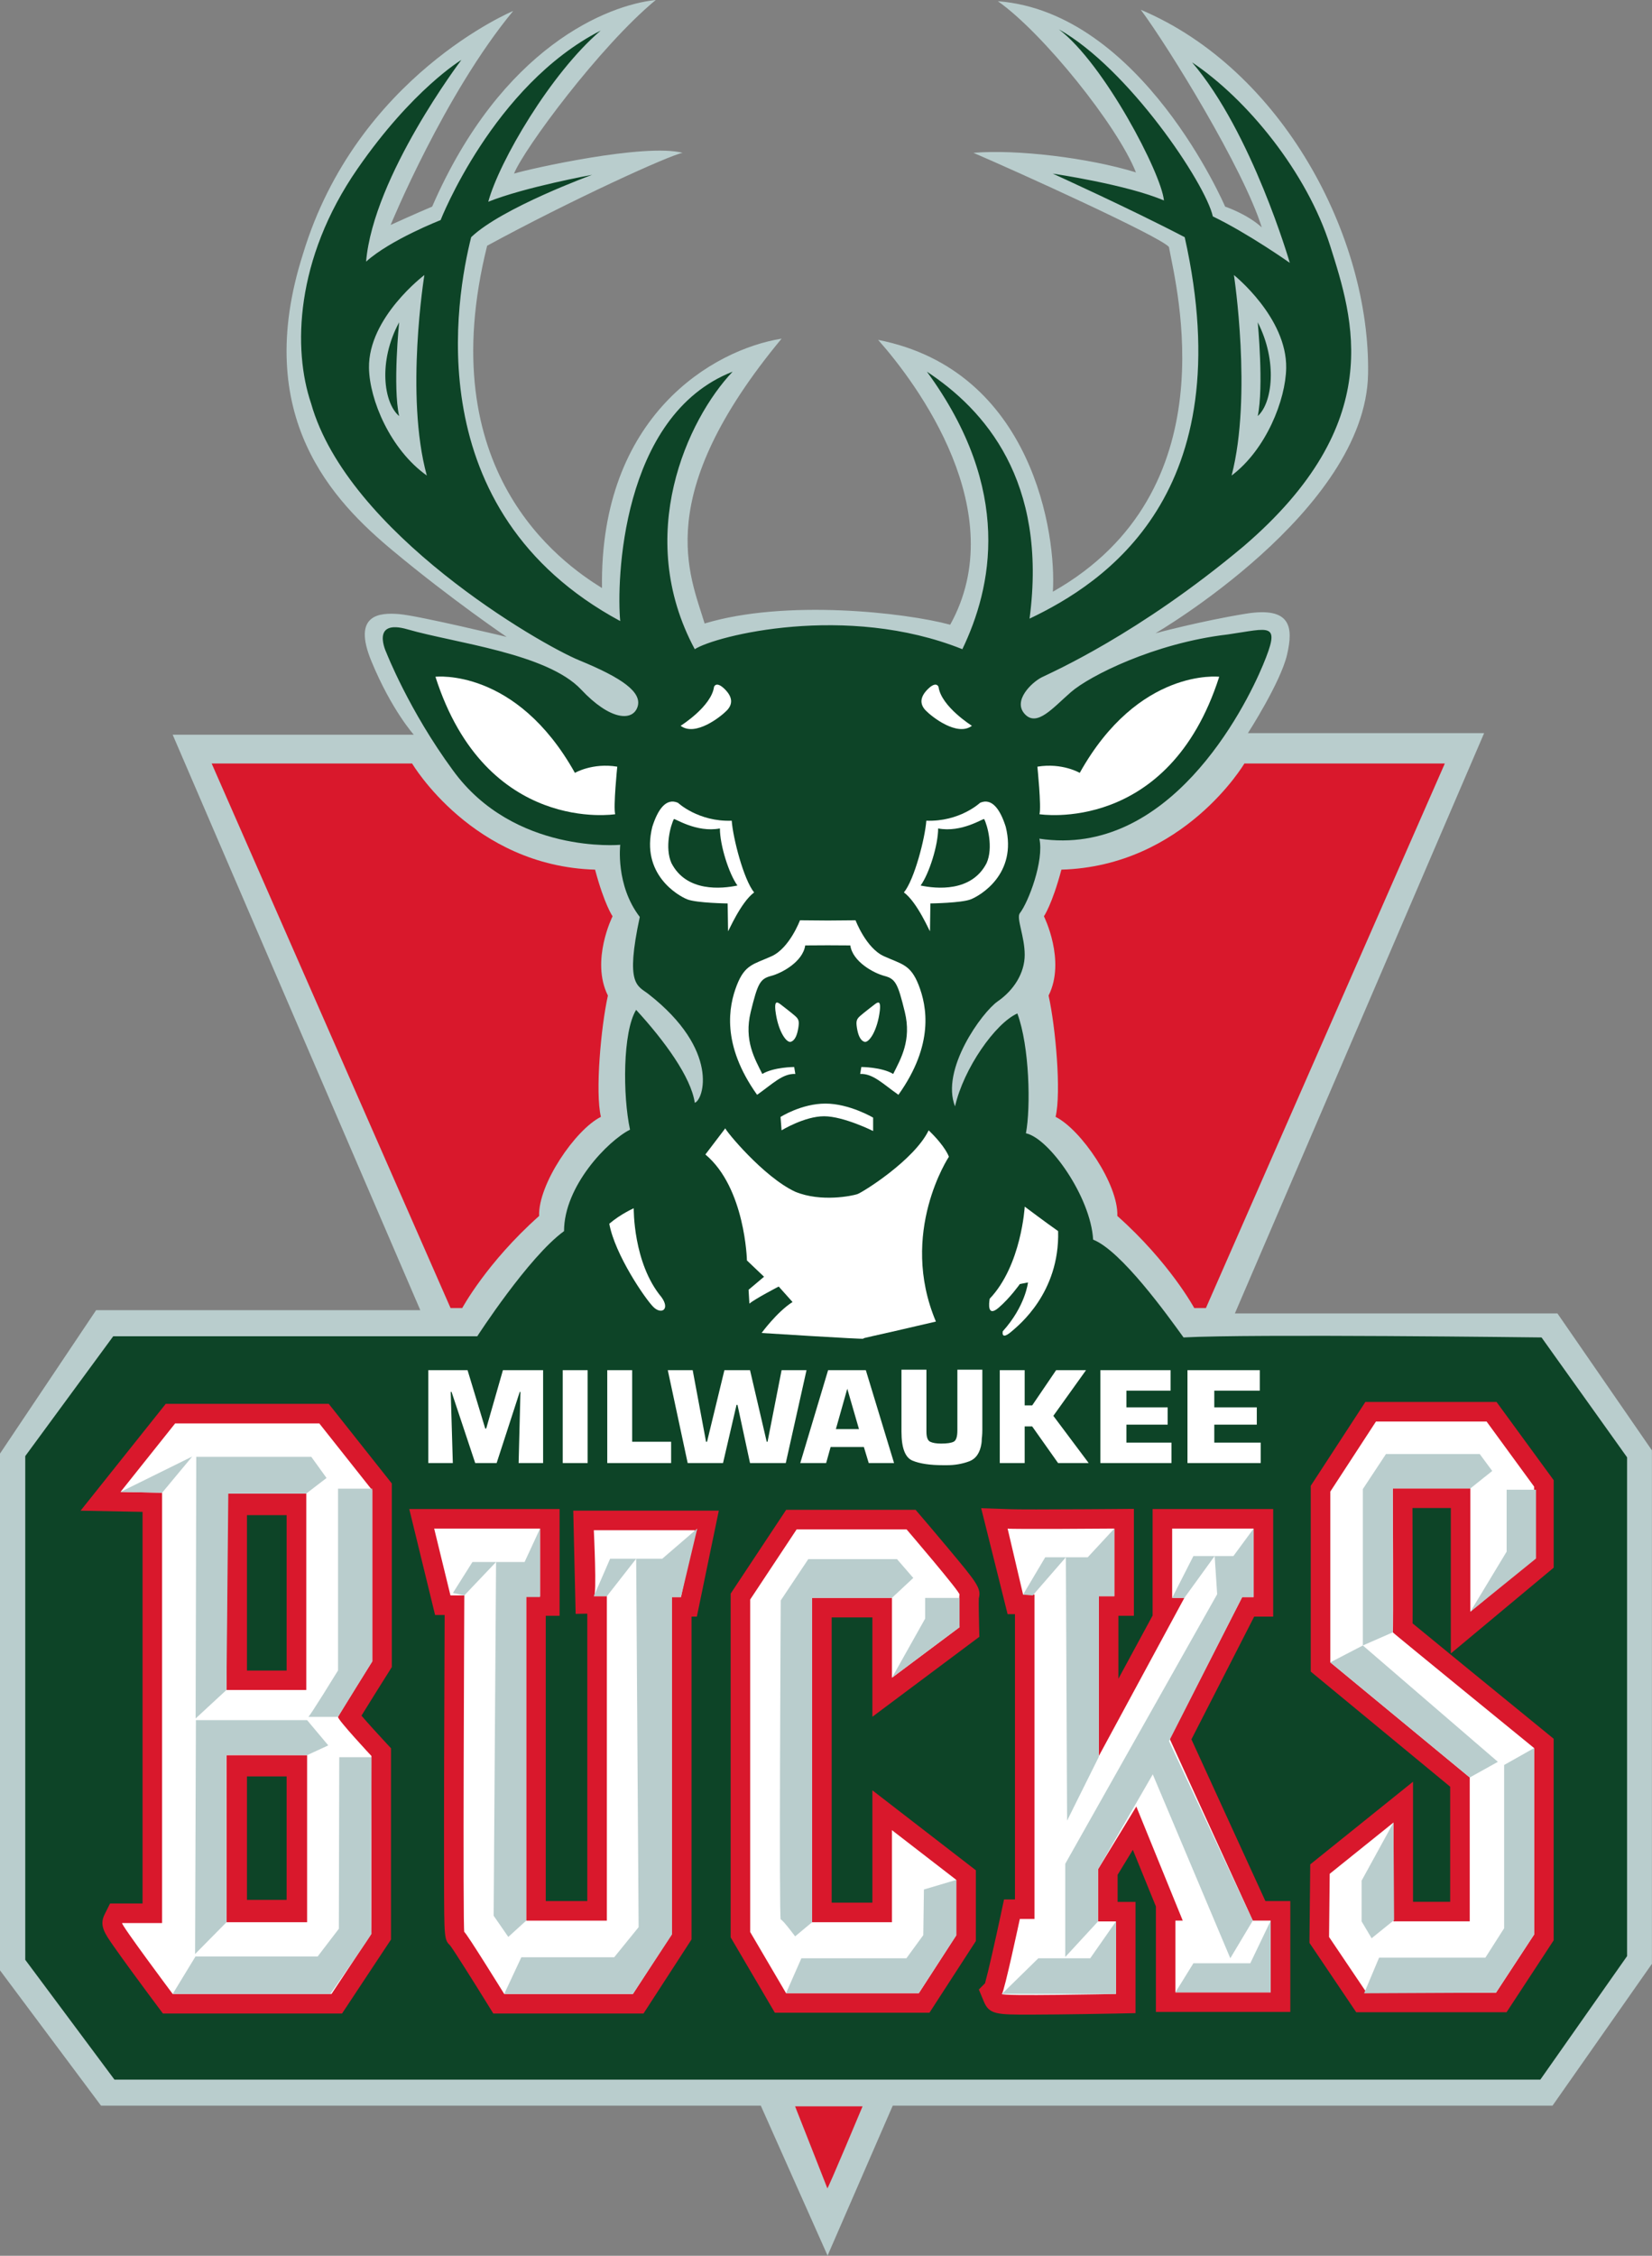 <?xml version="1.0" encoding="UTF-8" standalone="no"?>
<!DOCTYPE svg PUBLIC "-//W3C//DTD SVG 1.1//EN" "http://www.w3.org/Graphics/SVG/1.1/DTD/svg11.dtd">
<svg width="100%" height="100%" viewBox="0 0 8125 11088" version="1.1" xmlns="http://www.w3.org/2000/svg" xmlns:xlink="http://www.w3.org/1999/xlink" xml:space="preserve" xmlns:serif="http://www.serif.com/" style="fill-rule:evenodd;clip-rule:evenodd;stroke-linejoin:round;stroke-miterlimit:1.414;">
    <rect x="0" y="0" width="8125" height="11088" fill="#808080" stroke="none"/>
    <g transform="matrix(1,0,0,1,-6564.35,-2741.47)">
        <g transform="matrix(88.235,0,0,88.235,0,0)">
            <g>
                <path d="M103.001,31.681C103.001,31.681 94.283,35.313 91.287,45.212C88.382,54.292 93.013,59.015 96.282,61.738C99.552,64.463 102.638,66.551 102.638,66.551C102.638,66.551 97.735,65.37 96.645,65.28C95.555,65.19 94.014,65.285 95.102,67.913C96.224,70.628 97.462,72 97.462,72L84.022,72L97.824,104.056L79.754,104.056L74.396,112.046L74.396,140.832L80.026,148.369L116.803,148.369L120.526,156.723L124.159,148.369L160.936,148.369L166.476,140.47L166.476,111.865L161.209,104.238L143.229,104.238L157.123,71.91L143.956,71.91C143.956,71.91 145.772,69.095 146.135,67.551C146.498,66.008 146.362,64.85 143.842,65.258C141.322,65.667 138.802,66.348 138.802,66.348C138.802,66.348 150.516,59.537 150.653,51.91C150.789,44.283 145.886,34.952 137.986,31.615C139.552,33.726 143.707,40.469 144.728,43.738C143.911,42.988 142.685,42.58 142.685,42.58C142.685,42.58 138.054,31.751 130.018,31.138C132.538,32.909 136.692,38.085 137.714,40.673C135.057,39.856 131.039,39.379 128.656,39.584C131.039,40.605 139.008,44.214 139.553,44.827C139.962,47.075 142.958,58.449 133.083,64.033C133.287,60.9 131.993,51.706 123.343,50.004C125.523,52.455 130.835,59.607 127.361,65.872C124.841,65.191 118.167,64.442 113.672,65.804C112.855,63.08 110.675,58.722 117.963,49.935C114.149,50.548 107.816,54.227 107.952,63.829C105.636,62.398 98.417,57.291 101.55,44.759C106.181,42.239 111.697,39.719 112.446,39.584C110.335,39.039 103.933,40.469 103.048,40.741C103.593,39.379 107.816,33.658 110.948,31.07C108.292,31.342 102.366,33.658 98.485,42.58C97.668,42.92 96.17,43.602 96.17,43.602C96.17,43.602 99.165,36.313 103.001,31.681Z" style="fill:rgb(185,205,205);fill-rule:nonzero;"/>
                <path d="M160.323,105.576C160.323,105.576 144.046,105.372 140.368,105.576C139.482,104.35 136.894,100.741 135.328,100.128C135.192,97.744 132.876,94.475 131.582,94.203C131.854,92.772 131.786,89.367 131.104,87.527C129.878,88.073 128.108,90.592 127.631,92.704C126.814,90.661 129.13,87.46 130.015,86.848C130.901,86.235 131.514,85.281 131.514,84.26C131.514,83.238 131.037,82.216 131.241,81.944C131.719,81.332 132.603,79.016 132.331,77.79C139.55,78.879 143.773,70.57 144.794,68.119C145.816,65.667 145.203,66.076 142.819,66.416C138.733,66.894 135.123,68.731 134.101,69.617C133.08,70.503 132.194,71.592 131.513,70.843C130.832,70.094 131.922,69.072 132.466,68.8C133.011,68.528 137.846,66.416 143.704,61.512C151.741,54.634 149.833,48.845 148.539,44.759C147.245,40.673 143.908,36.587 140.843,34.544C144.18,38.426 146.291,45.713 146.291,45.713C146.291,45.713 143.976,44.078 142,43.125C141.591,41.286 137.301,34.884 133.418,32.705C135.939,34.612 139.139,40.742 139.275,42.24C137.232,41.355 133.078,40.742 133.078,40.742C133.078,40.742 137.436,42.717 140.433,44.284C143.634,58.586 135.938,63.557 131.784,65.533C132.805,57.837 129.264,53.887 126.063,51.775C130.899,58.381 129.673,63.83 128.039,67.235C121.569,64.647 114.281,66.486 113.123,67.235C109.718,60.901 112.714,54.43 115.234,51.775C108.968,54.227 108.764,63.557 108.968,65.669C97.594,59.539 99.842,47.553 100.659,44.284C102.361,42.649 107.401,40.81 107.401,40.81C107.401,40.81 103.656,41.491 101.612,42.309C102.225,40.061 105.086,35.158 107.878,32.774C101.884,35.839 98.956,43.331 98.956,43.331C98.956,43.331 96.164,44.42 94.802,45.645C95.21,40.877 100.114,34.408 100.114,34.408C100.114,34.408 97.39,36.043 94.325,40.47C90.834,45.512 90.716,50.549 91.737,53.546C93.78,60.766 104.497,66.96 106.693,67.859C109.069,68.833 110.204,69.633 109.932,70.45C109.66,71.267 108.407,71.207 106.789,69.483C104.894,67.463 99.712,66.884 97.121,66.132C95.01,65.519 95.933,67.427 95.933,67.427C95.933,67.427 97.186,70.64 99.638,73.977C103.043,78.676 108.969,78.132 108.969,78.132C108.969,78.132 108.697,80.379 110.058,82.151C109.241,85.964 109.922,85.964 110.535,86.441C114.553,89.574 113.6,92.366 113.123,92.503C112.918,91.073 111.42,89.029 109.854,87.327C109.104,88.552 109.104,92.095 109.514,94.001C108.288,94.614 105.836,97.135 105.836,99.654C103.86,101.084 101,105.51 101,105.51L80.708,105.51L75.804,112.185L75.804,140.245L80.776,146.92L160.256,146.92L165.091,140.04L165.091,112.254L160.323,105.576ZM143.176,46.392C143.176,46.392 146.132,48.753 146.089,51.568C146.063,53.339 144.975,56.108 143.047,57.561C144.204,53.111 143.176,46.392 143.176,46.392ZM94.964,51.568C94.919,48.753 98.051,46.392 98.051,46.392C98.051,46.392 96.961,53.111 98.187,57.561C96.144,56.108 94.992,53.339 94.964,51.568Z" style="fill:rgb(13,68,39);fill-rule:nonzero;"/>
                <path d="M86.195,73.604L97.368,73.604C97.368,73.604 100.745,79.321 107.566,79.516C108.086,81.464 108.541,82.114 108.541,82.114C108.541,82.114 107.307,84.583 108.281,86.531C107.891,88.285 107.566,91.923 107.891,93.287C106.462,94.001 104.383,97.054 104.448,98.808C101.525,101.406 100.161,103.94 100.161,103.94L99.511,103.94L86.195,73.604Z" style="fill:rgb(217,24,44);fill-rule:nonzero;"/>
                <g>
                    <path d="M83.634,109.276L78.888,115.226L82.342,115.293L82.342,137.108L80.53,137.11L80.229,137.712C79.92,138.328 80.224,138.764 80.728,139.485C80.994,139.865 81.353,140.362 81.713,140.856C82.428,141.835 83.15,142.799 83.15,142.799L83.477,143.237L93.462,143.237L96.191,139.116L96.191,128.461L95.899,128.147C95.428,127.643 94.892,127.049 94.545,126.645C94.909,126.053 95.51,125.091 96.069,124.205L96.236,123.938L96.236,113.71L92.722,109.276L83.634,109.276ZM90.373,136.908L88.162,136.908L88.162,130.029L90.373,130.029L90.373,136.908ZM90.373,124.134L88.162,124.134L88.162,115.475L90.373,115.475L90.373,124.134Z" style="fill:rgb(217,24,44);fill-rule:nonzero;"/>
                    <path d="M106.483,120.975L107.132,120.962L107.132,136.974L104.817,136.974L104.817,121.082L105.588,121.082L105.588,115.134L97.209,115.134L98.648,121.036L99.181,121.036C99.174,122.69 99.16,125.986 99.152,129.285C99.147,131.626 99.143,133.969 99.148,135.732C99.156,139.106 99.156,139.118 99.5,139.462C99.747,139.801 100.725,141.348 101.574,142.722L101.893,143.238L110.266,143.238L112.943,139.111L112.943,121.127L113.239,121.127L114.463,115.225L106.35,115.225L106.483,120.975Z" style="fill:rgb(217,24,44);fill-rule:nonzero;"/>
                    <path d="M123.024,137.063L120.754,137.063L120.754,121.172L123.024,121.172L123.024,126.706L128.987,122.251L128.972,121.687C128.955,121.091 128.947,120.363 128.955,120.114C129.104,119.547 128.842,119.232 127.26,117.336C126.512,116.439 125.759,115.561 125.759,115.561L125.433,115.179L118.217,115.179L115.124,119.846L115.124,138.995L117.587,143.193L126.205,143.193L128.791,139.202L128.791,135.258L123.024,130.805L123.024,137.063Z" style="fill:rgb(217,24,44);fill-rule:nonzero;"/>
                    <path d="M140.807,127.965L144.305,121.127L145.364,121.127L145.364,115.134L138.644,115.134L138.644,121.066L136.737,124.588L136.737,121.082L137.6,121.082L137.6,115.125L136.502,115.134C136.501,115.134 133.924,115.155 132.165,115.155C131.287,115.155 130.923,115.15 130.772,115.145L129.088,115.088L130.561,120.991L130.971,120.991L130.971,136.883L130.362,136.883L130.178,137.745C129.861,139.233 129.464,140.981 129.303,141.551L128.958,141.9L129.237,142.573C129.538,143.298 129.976,143.3 131.817,143.3C133.691,143.297 136.596,143.24 136.625,143.239L137.692,143.217L137.692,137.02L136.693,137.02L136.693,135.51L137.542,134.118L138.827,137.273L138.827,143.149L146.319,143.149L146.319,136.974L144.93,136.974L140.807,127.965Z" style="fill:rgb(217,24,44);fill-rule:nonzero;"/>
                    <path d="M160.599,127.605C158.032,125.513 154.319,122.482 153.135,121.505C153.137,121.296 153.137,121.044 153.138,120.738C153.14,119.983 153.139,118.98 153.137,117.979C153.135,116.909 153.131,115.839 153.129,115.077L155.266,115.077L155.266,123.18L161,118.401L161,113.528L157.814,109.17L150.502,109.17L147.459,113.839L147.459,124.191L155.23,130.603L155.23,137.015L153.159,137.015L153.159,130.324L147.43,134.93L147.387,139.303L149.992,143.166L158.373,143.166L160.999,139.161L160.999,127.932L160.599,127.605Z" style="fill:rgb(217,24,44);fill-rule:nonzero;"/>
                </g>
                <path d="M98.668,68.771C98.668,68.771 103.16,68.252 106.442,74.125C106.442,74.125 107.421,73.55 108.803,73.78C108.803,73.78 108.573,76.025 108.688,76.428C108.688,76.429 101.49,77.58 98.668,68.771Z" style="fill:white;fill-rule:nonzero;"/>
                <path d="M142.356,68.771C142.356,68.771 137.864,68.252 134.582,74.125C134.582,74.125 133.603,73.55 132.221,73.78C132.221,73.78 132.451,76.025 132.336,76.428C132.336,76.429 139.535,77.58 142.356,68.771Z" style="fill:white;fill-rule:nonzero;"/>
                <path d="M112.335,71.502C112.335,71.502 114.043,70.435 114.196,69.337C114.196,69.337 114.305,68.989 114.774,69.441C115.243,69.894 115.251,70.296 114.911,70.648C114.571,71 113.152,72.12 112.335,71.502Z" style="fill:white;fill-rule:nonzero;"/>
                <path d="M128.572,71.502C128.572,71.502 126.864,70.435 126.711,69.337C126.711,69.337 126.602,68.989 126.133,69.441C125.664,69.894 125.657,70.296 125.995,70.648C126.335,71 127.755,72.12 128.572,71.502Z" style="fill:white;fill-rule:nonzero;"/>
                <g>
                    <path d="M130.457,77.13C130.162,76.2 129.708,75.496 129.027,75.791C129.027,75.791 127.892,76.858 126.03,76.789C125.962,77.743 125.372,80.06 124.781,80.785C125.531,81.331 126.234,83.01 126.234,82.942C126.234,82.874 126.257,81.398 126.257,81.398C126.257,81.398 127.983,81.376 128.505,81.171C129.026,80.967 131.114,79.764 130.457,77.13ZM129.39,79.151C128.55,80.785 126.575,80.581 125.712,80.4C126.189,79.741 126.689,78.152 126.689,77.221C128.005,77.471 129.222,76.638 129.254,76.699C129.435,77.04 129.775,78.288 129.39,79.151Z" style="fill:white;fill-rule:nonzero;"/>
                    <path d="M112.186,75.791C111.505,75.496 111.051,76.2 110.756,77.13C110.098,79.764 112.186,80.967 112.708,81.172C113.23,81.376 114.956,81.399 114.956,81.399C114.956,81.399 114.979,82.875 114.979,82.943C114.979,83.01 115.683,81.332 116.432,80.786C115.842,80.06 115.251,77.744 115.183,76.79C113.321,76.858 112.186,75.791 112.186,75.791ZM111.823,79.151C111.437,78.288 111.777,77.04 111.959,76.699C111.991,76.638 113.208,77.471 114.524,77.221C114.524,78.152 115.024,79.741 115.501,80.4C114.638,80.581 112.663,80.785 111.823,79.151Z" style="fill:white;fill-rule:nonzero;"/>
                </g>
                <path d="M125.606,85.955C125.153,84.792 124.669,84.792 123.668,84.339C122.668,83.888 122.085,82.337 122.085,82.337L120.537,82.35L118.988,82.337C118.988,82.337 118.407,83.888 117.405,84.339C116.404,84.792 115.92,84.792 115.467,85.955C115.014,87.117 114.594,89.249 116.597,92.059C117.469,91.446 118.018,90.865 118.729,90.897L118.664,90.51C118.664,90.51 117.534,90.51 116.888,90.897C116.468,90.057 115.855,89.024 116.242,87.441C116.63,85.858 116.759,85.6 117.373,85.438C117.986,85.278 119.15,84.64 119.279,83.737C119.62,83.737 120.141,83.734 120.536,83.73C120.931,83.734 121.452,83.737 121.793,83.737C121.922,84.64 123.086,85.278 123.7,85.438C124.313,85.6 124.443,85.858 124.83,87.441C125.218,89.024 124.604,90.057 124.184,90.897C123.538,90.51 122.408,90.51 122.408,90.51L122.343,90.897C123.053,90.865 123.603,91.446 124.475,92.059C126.478,89.249 126.058,87.117 125.606,85.955Z" style="fill:white;fill-rule:nonzero;"/>
                <path d="M117.884,87.004C117.884,87.004 118.534,87.501 118.725,87.673C118.916,87.846 118.954,87.96 118.896,88.323C118.839,88.686 118.725,89.03 118.476,89.106C118.228,89.183 117.75,88.495 117.616,87.348C117.579,86.946 117.636,86.813 117.884,87.004Z" style="fill:white;fill-rule:nonzero;"/>
                <path d="M123.174,87.004C123.174,87.004 122.524,87.501 122.333,87.673C122.142,87.846 122.104,87.96 122.161,88.323C122.218,88.686 122.333,89.03 122.581,89.106C122.829,89.183 123.308,88.495 123.441,87.348C123.479,86.946 123.422,86.813 123.174,87.004Z" style="fill:white;fill-rule:nonzero;"/>
                <path d="M117.904,93.293C117.904,93.293 119.07,92.548 120.408,92.548C121.746,92.548 123.065,93.331 123.065,93.331L123.065,94.076C123.065,94.076 121.42,93.254 120.331,93.254C119.242,93.254 117.961,94.038 117.961,94.038L117.904,93.293Z" style="fill:white;fill-rule:nonzero;"/>
                <path d="M114.826,93.924C114.807,94.019 116.948,96.637 118.725,97.46C120.158,98.052 121.898,97.689 122.184,97.593C122.471,97.498 125.357,95.701 126.16,94.038C127.116,94.955 127.288,95.51 127.288,95.51C127.288,95.51 124.476,99.742 126.564,104.691C122.705,105.599 122.478,105.599 122.523,105.645C122.569,105.691 116.848,105.327 116.848,105.327C116.848,105.327 117.711,104.146 118.573,103.602L117.802,102.74C117.802,102.74 116.485,103.42 116.168,103.693L116.122,102.921L116.984,102.194L116.031,101.287C116.031,101.287 115.94,97.245 113.715,95.383C114.307,94.611 114.826,93.924 114.826,93.924Z" style="fill:white;fill-rule:nonzero;"/>
                <path d="M109.721,98.38C109.721,98.38 109.676,101.422 111.264,103.328C111.764,104.01 111.264,104.328 110.81,103.873C110.356,103.419 108.676,100.968 108.358,99.242C108.994,98.697 109.721,98.38 109.721,98.38Z" style="fill:white;fill-rule:nonzero;"/>
                <path d="M131.515,98.289C131.515,98.289 131.333,101.559 129.562,103.419C129.517,103.692 129.426,104.464 130.062,103.919C130.698,103.374 131.242,102.602 131.242,102.602L131.697,102.512C131.697,102.512 131.56,103.828 130.289,105.236C130.243,105.554 130.425,105.554 130.789,105.236C131.152,104.919 133.468,103.103 133.377,99.652C132.786,99.242 131.515,98.289 131.515,98.289Z" style="fill:white;fill-rule:nonzero;"/>
                <path d="M96.644,49.026C96.644,49.026 96.281,52.612 96.644,54.247C95.781,53.521 95.464,51.205 96.644,49.026Z" style="fill:rgb(13,68,39);fill-rule:nonzero;"/>
                <path d="M144.504,49.026C144.504,49.026 144.847,52.612 144.504,54.247C145.318,53.521 145.618,51.205 144.504,49.026Z" style="fill:rgb(13,68,39);fill-rule:nonzero;"/>
                <path d="M154.931,73.604L143.758,73.604C143.758,73.604 140.381,79.321 133.56,79.516C133.04,81.464 132.585,82.114 132.585,82.114C132.585,82.114 133.82,84.583 132.845,86.531C133.235,88.285 133.56,91.923 133.235,93.287C134.664,94.001 136.743,97.054 136.677,98.808C139.6,101.406 140.965,103.94 140.965,103.94L141.614,103.94L154.931,73.604Z" style="fill:rgb(217,24,44);fill-rule:nonzero;"/>
                <path d="M118.715,148.41L122.476,148.41C122.476,148.41 120.537,153.045 120.513,152.974C120.49,152.903 118.715,148.41 118.715,148.41Z" style="fill:rgb(217,24,44);fill-rule:nonzero;"/>
                <path d="M95.146,114.09L92.195,110.366L84.158,110.366L81.116,114.18L83.431,114.226L83.431,138.199C83.431,138.199 81.342,138.199 81.206,138.199C81.069,138.199 84.021,142.148 84.021,142.148L92.875,142.148L95.1,138.789L95.1,128.892C95.1,128.892 93.193,126.848 93.238,126.712C93.284,126.575 95.145,123.624 95.145,123.624L95.145,114.09L95.146,114.09ZM87.064,114.271L91.469,114.271L91.469,125.213L87.018,125.213L87.064,114.271ZM91.514,138.153L87.019,138.153L87.019,128.845L91.514,128.845L91.514,138.153Z" style="fill:white;fill-rule:nonzero;"/>
                <path d="M98.597,116.223L104.499,116.223L104.499,119.993L103.728,119.993L103.728,138.063L108.223,138.063L108.223,119.993C108.223,119.993 107.314,119.993 107.496,119.993C107.678,119.993 107.496,116.315 107.496,116.315L113.126,116.315L112.354,120.038L111.854,120.038L111.854,138.79L109.675,142.149L102.501,142.149C102.501,142.149 100.367,138.699 100.277,138.699C100.186,138.699 100.277,119.947 100.277,119.947L99.505,119.947L98.597,116.223Z" style="fill:white;fill-rule:nonzero;"/>
                <path d="M116.213,120.174L118.801,116.269L124.93,116.269C124.93,116.269 127.927,119.766 127.881,119.902C127.836,120.038 127.881,121.717 127.881,121.717L124.113,124.533L124.113,120.083L119.663,120.083L119.663,138.153L124.113,138.153L124.113,133.023L127.7,135.793L127.7,138.88L125.612,142.104L118.211,142.104L116.213,138.699L116.213,120.174Z" style="fill:white;fill-rule:nonzero;"/>
                <path d="M130.561,116.223C130.698,116.269 136.509,116.223 136.509,116.223L136.509,119.993L135.647,119.993L135.647,128.892L140.414,120.083L139.733,120.083L139.733,116.223L144.274,116.223L144.274,120.037L143.638,120.037L139.596,127.937L144.227,138.062L145.226,138.062L145.226,142.058L139.914,142.058L139.914,138.062L140.323,138.062L137.735,131.706L135.601,135.202L135.601,138.108L136.6,138.108L136.6,142.148C136.6,142.148 130.107,142.285 130.243,142.148C130.38,142.012 131.242,137.971 131.242,137.971L132.06,137.971L132.06,119.901L131.424,119.901L130.561,116.223Z" style="fill:white;fill-rule:nonzero;"/>
                <path d="M81.116,114.181L85.11,112.21L83.432,114.227L81.116,114.181Z" style="fill:rgb(185,205,205);fill-rule:nonzero;"/>
                <path d="M85.336,112.227L91.749,112.227L92.598,113.405L91.469,114.271L87.122,114.271L87.018,125.214L85.301,126.802L85.336,112.227Z" style="fill:rgb(185,205,205);fill-rule:nonzero;"/>
                <path d="M93.239,113.999L95.146,113.999L95.146,123.624L93.239,126.712C93.239,126.712 91.514,126.712 91.582,126.712C91.65,126.712 93.239,124.124 93.239,124.124L93.239,113.999Z" style="fill:rgb(185,205,205);fill-rule:nonzero;"/>
                <path d="M85.316,126.894L91.514,126.894L92.694,128.301L91.514,128.846C91.514,128.846 87.053,128.812 87.019,128.846C86.985,128.88 87.019,138.154 87.019,138.154L85.27,139.925L85.316,126.894Z" style="fill:rgb(185,205,205);fill-rule:nonzero;"/>
                <path d="M93.307,128.959L95.101,128.959C95.101,128.959 95.067,138.755 95.101,138.789C95.135,138.823 92.808,142.148 92.808,142.148L84.022,142.148L85.293,140.06L92.103,140.06L93.284,138.516L93.307,128.959Z" style="fill:rgb(185,205,205);fill-rule:nonzero;"/>
                <path d="M99.642,119.811L100.731,118.085L102.047,118.085L100.277,119.946L99.642,119.811Z" style="fill:rgb(185,205,205);fill-rule:nonzero;"/>
                <path d="M102.047,118.085L103.637,118.085L104.499,116.223L104.499,120.037L103.728,120.037L103.728,138.063L102.729,138.971L101.912,137.79L102.047,118.085Z" style="fill:rgb(185,205,205);fill-rule:nonzero;"/>
                <path d="M107.496,119.992L108.404,117.903L109.857,117.903L108.223,119.992L107.496,119.992Z" style="fill:rgb(185,205,205);fill-rule:nonzero;"/>
                <path d="M109.857,117.903L111.31,117.903L113.262,116.223L112.354,120.037L111.854,120.037L111.854,138.834L109.675,142.148L102.501,142.148L103.456,140.105L108.631,140.105L109.993,138.427L109.857,117.903Z" style="fill:rgb(185,205,205);fill-rule:nonzero;"/>
                <path d="M125.965,120.087L125.965,121.237L124.114,124.533L127.882,121.717L127.882,120.087L125.965,120.087Z" style="fill:rgb(185,205,205);fill-rule:nonzero;"/>
                <path d="M124.114,120.083L125.303,118.973L124.397,117.927L119.449,117.927L117.915,120.227C117.915,120.227 117.811,138 117.915,138C118.019,138 118.716,138.94 118.716,138.94L119.663,138.153L119.663,120.083L124.114,120.083Z" style="fill:rgb(185,205,205);fill-rule:nonzero;"/>
                <path d="M125.896,136.328L127.701,135.793L127.701,138.88L125.612,142.104L118.211,142.104L119.066,140.16L124.92,140.16L125.861,138.871L125.896,136.328Z" style="fill:rgb(185,205,205);fill-rule:nonzero;"/>
                <path d="M131.423,119.901L132.658,117.822L133.808,117.822L131.96,119.948L131.423,119.901Z" style="fill:rgb(185,205,205);fill-rule:nonzero;"/>
                <path d="M133.808,117.822L135.027,117.822L136.509,116.223L136.509,119.992L135.646,119.992L135.646,128.938L133.877,132.493L133.808,117.822Z" style="fill:rgb(185,205,205);fill-rule:nonzero;"/>
                <path d="M139.732,120.083L140.917,117.753L142.102,117.753L140.414,120.083L139.592,120.087" style="fill:rgb(185,205,205);fill-rule:nonzero;"/>
                <path d="M142.102,117.753L143.147,117.753L144.273,116.223L144.273,120.037L143.638,120.037L139.558,128.067L144.228,138.063L142.974,140.159L138.652,129.915L135.601,135.202L135.601,138.108L133.774,140.09L133.774,134.897L142.242,119.879L142.102,117.753Z" style="fill:rgb(185,205,205);fill-rule:nonzero;"/>
                <path d="M139.914,142.059L140.917,140.439L144.088,140.439L145.226,138.063L145.226,142.059L139.914,142.059Z" style="fill:rgb(185,205,205);fill-rule:nonzero;"/>
                <path d="M136.6,138.108L135.167,140.16L132.274,140.16L130.243,142.148L136.6,142.148L136.6,138.108Z" style="fill:rgb(185,205,205);fill-rule:nonzero;"/>
                <path d="M148.515,135.455L152.069,132.599L152.069,138.104L156.321,138.104L156.321,130.089L148.549,123.676L148.549,114.162L151.093,110.26L157.26,110.26L159.908,113.884L159.908,117.891L156.354,120.854L156.354,113.989L152.033,113.989C152.033,113.989 152.068,122.004 152.033,122.004C151.998,122.004 159.909,128.451 159.909,128.451L159.909,138.837L157.784,142.077L150.57,142.077L148.479,138.975L148.515,135.455Z" style="fill:white;fill-rule:nonzero;"/>
                <path d="M152.069,132.599L150.292,135.839L150.292,138.104L150.851,139.045L152.104,138.034L152.069,132.599Z" style="fill:rgb(185,205,205);fill-rule:nonzero;"/>
                <path d="M150.432,142.111L151.268,140.125L157.193,140.125L158.238,138.487L158.238,129.392L159.911,128.45L159.911,138.836L157.785,142.076L150.432,142.111Z" style="fill:rgb(185,205,205);fill-rule:nonzero;"/>
                <path d="M157.889,129.217L156.321,130.089L148.549,123.676L150.362,122.735L157.889,129.217Z" style="fill:rgb(185,205,205);fill-rule:nonzero;"/>
                <path d="M150.362,122.735L152.034,122.003L152.034,113.988L156.355,113.988L157.575,113.013L156.878,112.071L151.651,112.071L150.362,114.022L150.362,122.735Z" style="fill:rgb(185,205,205);fill-rule:nonzero;"/>
                <path d="M156.355,120.854L158.377,117.508L158.377,114.059L160.015,114.059L160.015,117.891L156.355,120.854Z" style="fill:rgb(185,205,205);fill-rule:nonzero;"/>
                <g>
                    <path d="M101.498,110.649L101.443,110.649L100.458,107.399L98.271,107.399L98.271,112.573L99.637,112.573L99.52,108.609L99.566,108.609L100.885,112.573L102.079,112.573L103.367,108.609L103.406,108.609L103.305,112.573L104.669,112.573L104.669,107.399L102.429,107.399L101.498,110.649Z" style="fill:white;fill-rule:nonzero;"/>
                    <rect x="105.763" y="107.399" width="1.388" height="5.174" style="fill:white;"/>
                    <path d="M109.633,107.399L108.245,107.399L108.245,112.573L111.805,112.573L111.805,111.386L109.633,111.386L109.633,107.399Z" style="fill:white;fill-rule:nonzero;"/>
                    <path d="M117.963,107.399L117.18,111.386L117.133,111.386L116.203,107.399L114.775,107.399L113.807,111.386L113.752,111.386L113.007,107.399L111.619,107.399L112.728,112.573L114.698,112.573L115.451,109.331L115.505,109.331L116.203,112.573L118.196,112.573L119.352,107.399L117.963,107.399Z" style="fill:white;fill-rule:nonzero;"/>
                    <path d="M120.555,107.399L119.004,112.573L120.446,112.573L120.695,111.68L122.549,111.68L122.82,112.573L124.232,112.573L122.658,107.399L120.555,107.399ZM120.989,110.681L121.624,108.432L122.276,110.681L120.989,110.681Z" style="fill:white;fill-rule:nonzero;"/>
                    <path d="M134.932,107.399L133.265,107.399L131.931,109.362L131.512,109.362L131.512,107.399L130.124,107.399L130.124,112.573L131.512,112.573L131.512,110.533L131.931,110.533L133.374,112.573L135.08,112.573L133.11,109.943L134.932,107.399Z" style="fill:white;fill-rule:nonzero;"/>
                    <path d="M137.183,110.433L139.483,110.433L139.483,109.471L137.183,109.471L137.183,108.54L139.645,108.54L139.645,107.399L135.733,107.399L135.733,112.573L139.694,112.573L139.694,111.434L137.183,111.434L137.183,110.433Z" style="fill:white;fill-rule:nonzero;"/>
                    <path d="M142.081,111.434L142.081,110.433L144.451,110.433L144.451,109.471L142.081,109.471L142.081,108.54L144.618,108.54L144.618,107.399L140.587,107.399L140.587,112.573L144.668,112.573L144.668,111.434L142.081,111.434Z" style="fill:white;fill-rule:nonzero;"/>
                    <path d="M127.761,110.75C127.761,111.104 127.692,111.315 127.555,111.384C127.418,111.453 127.186,111.488 126.859,111.488C126.595,111.488 126.392,111.455 126.249,111.388C126.107,111.322 126.036,111.133 126.036,110.821L126.036,107.373L124.645,107.373L124.645,110.83C124.645,111.728 124.849,112.264 125.255,112.436C125.661,112.607 126.237,112.693 126.984,112.693L127.17,112.693C127.616,112.693 128.03,112.622 128.414,112.479C128.797,112.336 129.028,112 129.105,111.471C129.11,111.43 129.114,111.388 129.117,111.345C129.12,111.303 129.121,111.26 129.121,111.218C129.126,111.197 129.128,111.176 129.128,111.155C129.128,111.134 129.131,111.113 129.136,111.092C129.141,111.034 129.145,110.973 129.148,110.909C129.151,110.845 129.152,110.78 129.152,110.711L129.152,107.373L127.761,107.373L127.761,110.75Z" style="fill:white;fill-rule:nonzero;"/>
                </g>
            </g>
        </g>
    </g>
</svg>
